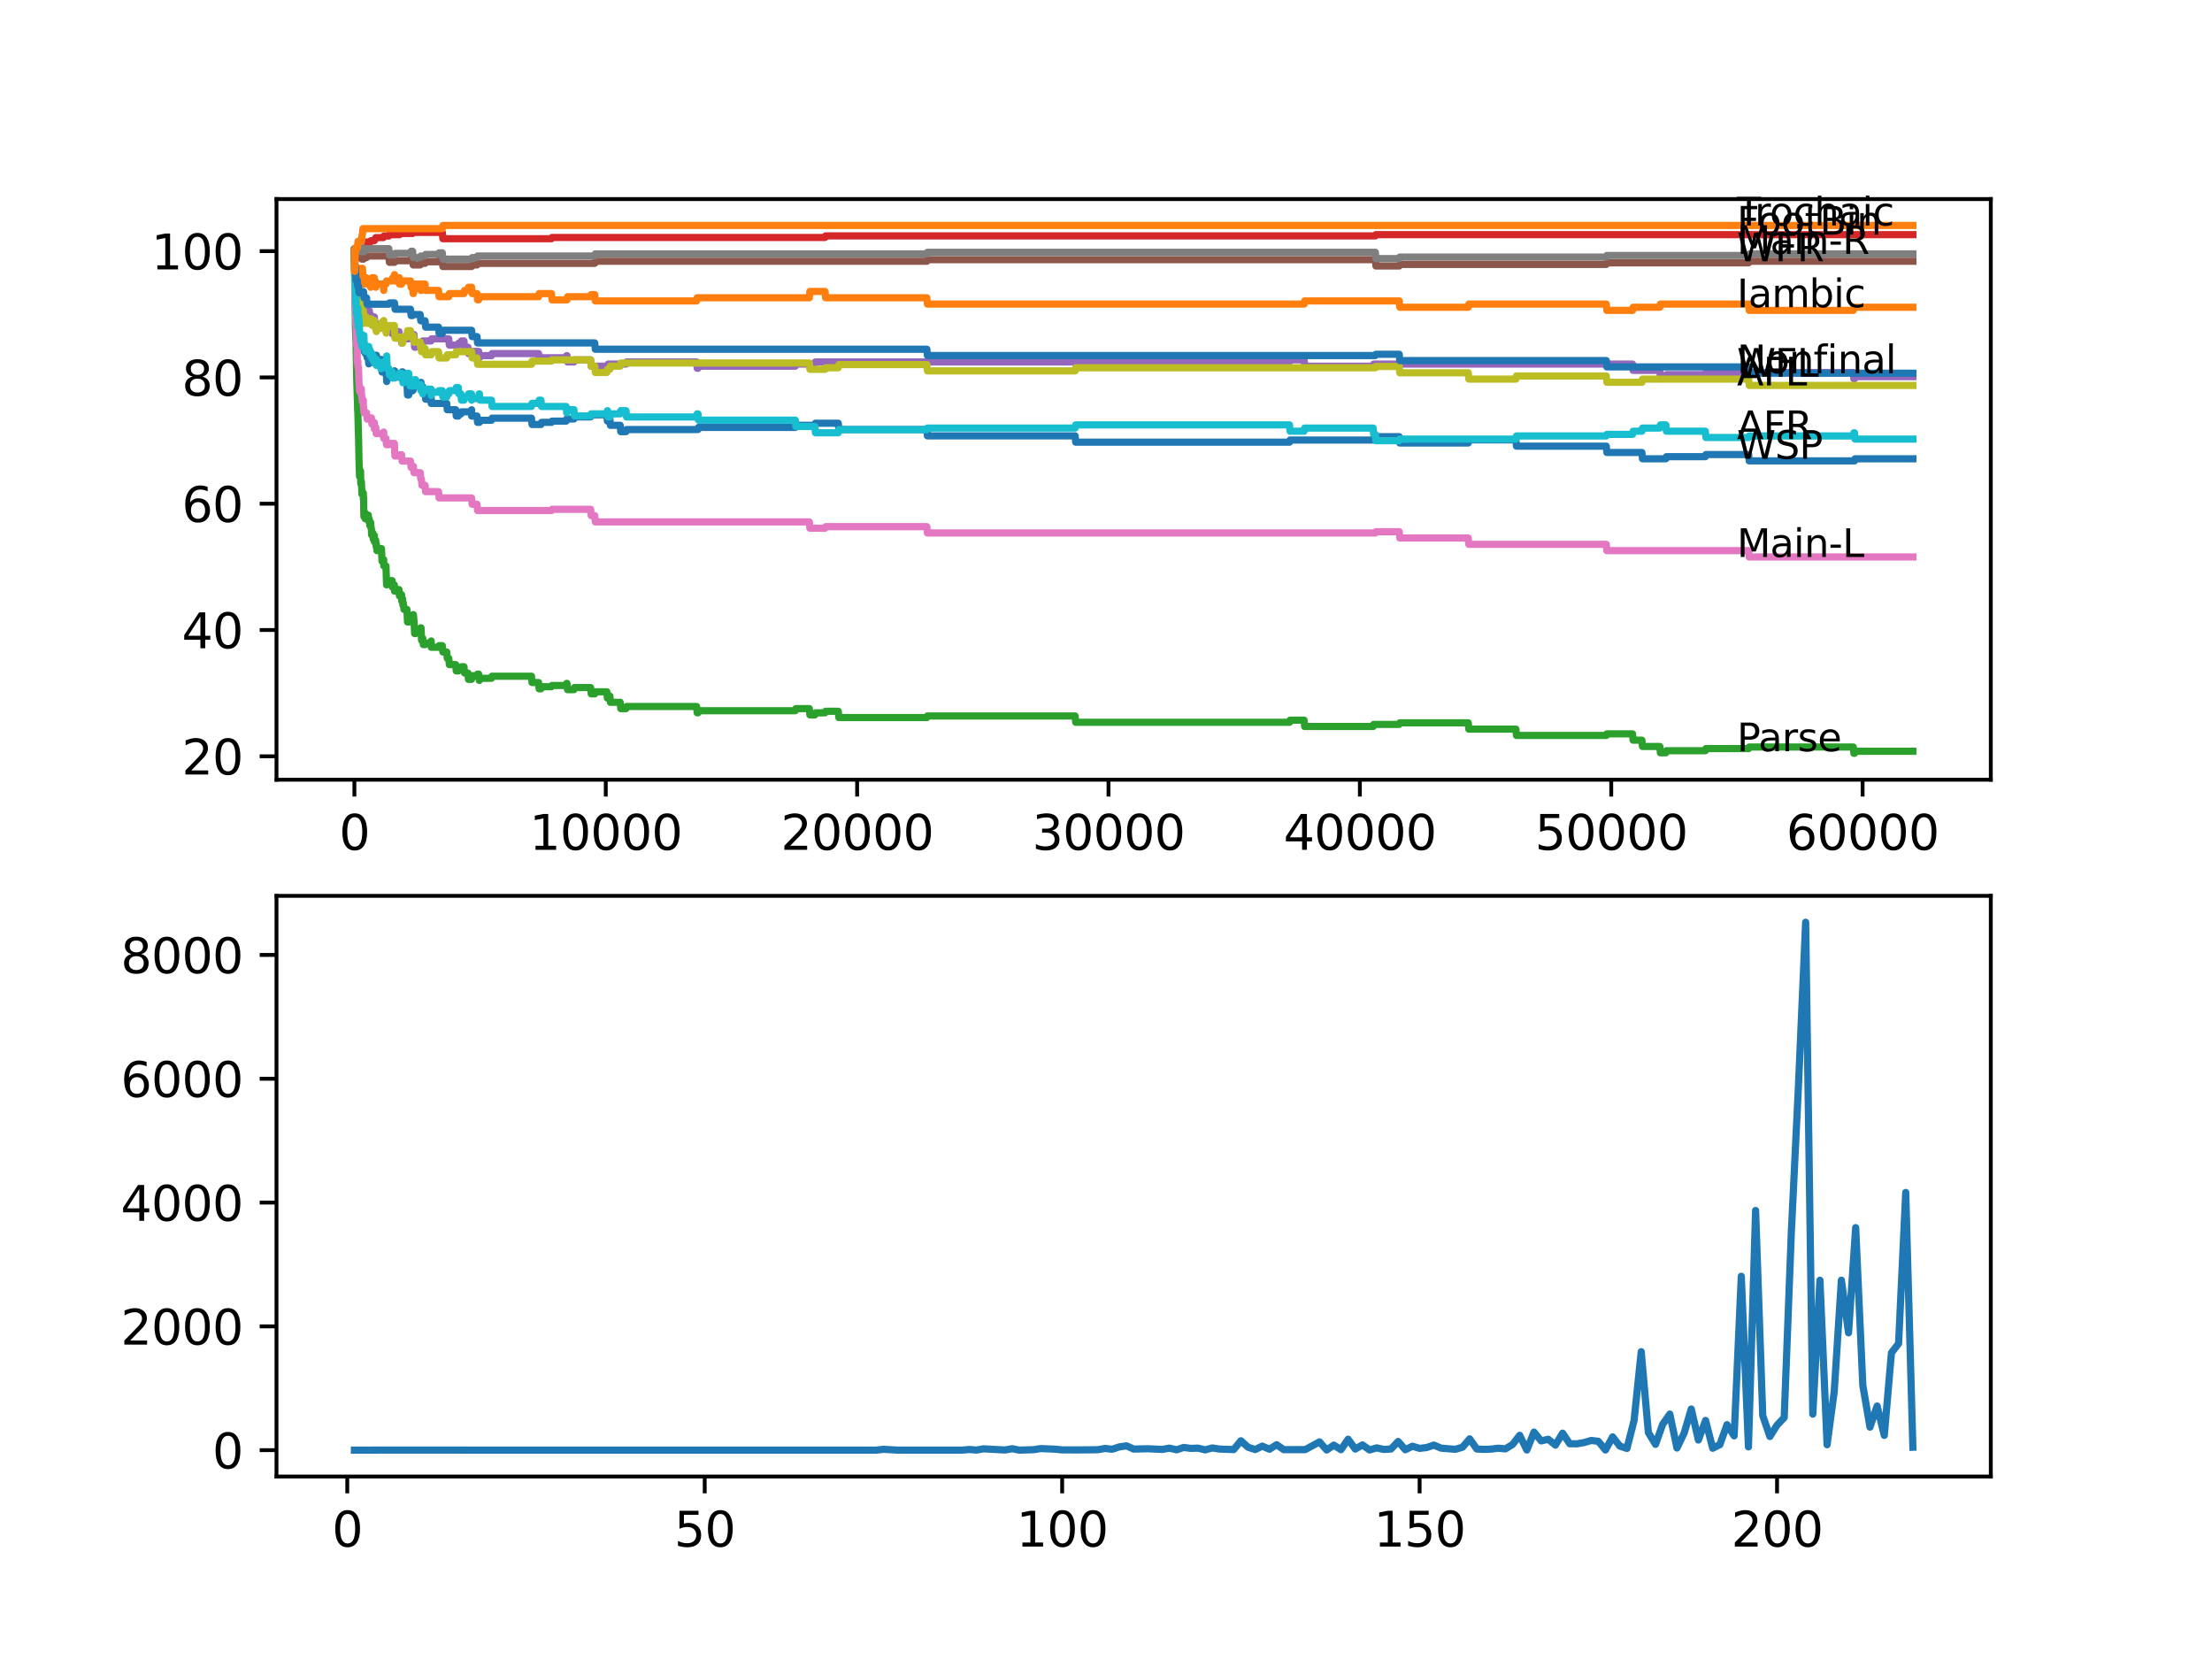 <?xml version="1.0" encoding="utf-8" standalone="no"?>
<!DOCTYPE svg PUBLIC "-//W3C//DTD SVG 1.1//EN"
  "http://www.w3.org/Graphics/SVG/1.1/DTD/svg11.dtd">
<svg xmlns:xlink="http://www.w3.org/1999/xlink" width="460.8pt" height="345.6pt" viewBox="0 0 460.8 345.6" xmlns="http://www.w3.org/2000/svg" version="1.1">
 <defs>
  <style type="text/css">*{stroke-linejoin: round; stroke-linecap: butt}</style>
 </defs>
 <g id="figure_1">
  <g id="patch_1">
   <path d="M 0 345.6 
L 460.8 345.6 
L 460.8 0 
L 0 0 
z
" style="fill: #ffffff"/>
  </g>
  <g id="axes_1">
   <g id="patch_2">
    <path d="M 57.6 162.432 
L 414.72 162.432 
L 414.72 41.472 
L 57.6 41.472 
z
" style="fill: #ffffff"/>
   </g>
   <g id="matplotlib.axis_1">
    <g id="xtick_1">
     <g id="line2d_1">
      <defs>
       <path id="m4638545954" d="M 0 0 
L 0 3.5 
" style="stroke: #000000; stroke-width: 0.8"/>
      </defs>
      <g>
       <use xlink:href="#m4638545954" x="73.827" y="162.432" style="stroke: #000000; stroke-width: 0.8"/>
      </g>
     </g>
     <g id="text_1">
      <!-- 0 -->
      <g transform="translate(70.646 177.03)scale(0.1 -0.1)">
       <defs>
        <path id="DejaVuSans-30" d="M 2034 4250 
Q 1547 4250 1301 3770 
Q 1056 3291 1056 2328 
Q 1056 1369 1301 889 
Q 1547 409 2034 409 
Q 2525 409 2770 889 
Q 3016 1369 3016 2328 
Q 3016 3291 2770 3770 
Q 2525 4250 2034 4250 
z
M 2034 4750 
Q 2819 4750 3233 4129 
Q 3647 3509 3647 2328 
Q 3647 1150 3233 529 
Q 2819 -91 2034 -91 
Q 1250 -91 836 529 
Q 422 1150 422 2328 
Q 422 3509 836 4129 
Q 1250 4750 2034 4750 
z
" transform="scale(0.016)"/>
       </defs>
       <use xlink:href="#DejaVuSans-30"/>
      </g>
     </g>
    </g>
    <g id="xtick_2">
     <g id="line2d_2">
      <g>
       <use xlink:href="#m4638545954" x="126.192" y="162.432" style="stroke: #000000; stroke-width: 0.8"/>
      </g>
     </g>
     <g id="text_2">
      <!-- 10000 -->
      <g transform="translate(110.286 177.03)scale(0.1 -0.1)">
       <defs>
        <path id="DejaVuSans-31" d="M 794 531 
L 1825 531 
L 1825 4091 
L 703 3866 
L 703 4441 
L 1819 4666 
L 2450 4666 
L 2450 531 
L 3481 531 
L 3481 0 
L 794 0 
L 794 531 
z
" transform="scale(0.016)"/>
       </defs>
       <use xlink:href="#DejaVuSans-31"/>
       <use xlink:href="#DejaVuSans-30" x="63.623"/>
       <use xlink:href="#DejaVuSans-30" x="127.246"/>
       <use xlink:href="#DejaVuSans-30" x="190.869"/>
       <use xlink:href="#DejaVuSans-30" x="254.492"/>
      </g>
     </g>
    </g>
    <g id="xtick_3">
     <g id="line2d_3">
      <g>
       <use xlink:href="#m4638545954" x="178.556" y="162.432" style="stroke: #000000; stroke-width: 0.8"/>
      </g>
     </g>
     <g id="text_3">
      <!-- 20000 -->
      <g transform="translate(162.65 177.03)scale(0.1 -0.1)">
       <defs>
        <path id="DejaVuSans-32" d="M 1228 531 
L 3431 531 
L 3431 0 
L 469 0 
L 469 531 
Q 828 903 1448 1529 
Q 2069 2156 2228 2338 
Q 2531 2678 2651 2914 
Q 2772 3150 2772 3378 
Q 2772 3750 2511 3984 
Q 2250 4219 1831 4219 
Q 1534 4219 1204 4116 
Q 875 4013 500 3803 
L 500 4441 
Q 881 4594 1212 4672 
Q 1544 4750 1819 4750 
Q 2544 4750 2975 4387 
Q 3406 4025 3406 3419 
Q 3406 3131 3298 2873 
Q 3191 2616 2906 2266 
Q 2828 2175 2409 1742 
Q 1991 1309 1228 531 
z
" transform="scale(0.016)"/>
       </defs>
       <use xlink:href="#DejaVuSans-32"/>
       <use xlink:href="#DejaVuSans-30" x="63.623"/>
       <use xlink:href="#DejaVuSans-30" x="127.246"/>
       <use xlink:href="#DejaVuSans-30" x="190.869"/>
       <use xlink:href="#DejaVuSans-30" x="254.492"/>
      </g>
     </g>
    </g>
    <g id="xtick_4">
     <g id="line2d_4">
      <g>
       <use xlink:href="#m4638545954" x="230.921" y="162.432" style="stroke: #000000; stroke-width: 0.8"/>
      </g>
     </g>
     <g id="text_4">
      <!-- 30000 -->
      <g transform="translate(215.015 177.03)scale(0.1 -0.1)">
       <defs>
        <path id="DejaVuSans-33" d="M 2597 2516 
Q 3050 2419 3304 2112 
Q 3559 1806 3559 1356 
Q 3559 666 3084 287 
Q 2609 -91 1734 -91 
Q 1441 -91 1130 -33 
Q 819 25 488 141 
L 488 750 
Q 750 597 1062 519 
Q 1375 441 1716 441 
Q 2309 441 2620 675 
Q 2931 909 2931 1356 
Q 2931 1769 2642 2001 
Q 2353 2234 1838 2234 
L 1294 2234 
L 1294 2753 
L 1863 2753 
Q 2328 2753 2575 2939 
Q 2822 3125 2822 3475 
Q 2822 3834 2567 4026 
Q 2313 4219 1838 4219 
Q 1578 4219 1281 4162 
Q 984 4106 628 3988 
L 628 4550 
Q 988 4650 1302 4700 
Q 1616 4750 1894 4750 
Q 2613 4750 3031 4423 
Q 3450 4097 3450 3541 
Q 3450 3153 3228 2886 
Q 3006 2619 2597 2516 
z
" transform="scale(0.016)"/>
       </defs>
       <use xlink:href="#DejaVuSans-33"/>
       <use xlink:href="#DejaVuSans-30" x="63.623"/>
       <use xlink:href="#DejaVuSans-30" x="127.246"/>
       <use xlink:href="#DejaVuSans-30" x="190.869"/>
       <use xlink:href="#DejaVuSans-30" x="254.492"/>
      </g>
     </g>
    </g>
    <g id="xtick_5">
     <g id="line2d_5">
      <g>
       <use xlink:href="#m4638545954" x="283.285" y="162.432" style="stroke: #000000; stroke-width: 0.8"/>
      </g>
     </g>
     <g id="text_5">
      <!-- 40000 -->
      <g transform="translate(267.379 177.03)scale(0.1 -0.1)">
       <defs>
        <path id="DejaVuSans-34" d="M 2419 4116 
L 825 1625 
L 2419 1625 
L 2419 4116 
z
M 2253 4666 
L 3047 4666 
L 3047 1625 
L 3713 1625 
L 3713 1100 
L 3047 1100 
L 3047 0 
L 2419 0 
L 2419 1100 
L 313 1100 
L 313 1709 
L 2253 4666 
z
" transform="scale(0.016)"/>
       </defs>
       <use xlink:href="#DejaVuSans-34"/>
       <use xlink:href="#DejaVuSans-30" x="63.623"/>
       <use xlink:href="#DejaVuSans-30" x="127.246"/>
       <use xlink:href="#DejaVuSans-30" x="190.869"/>
       <use xlink:href="#DejaVuSans-30" x="254.492"/>
      </g>
     </g>
    </g>
    <g id="xtick_6">
     <g id="line2d_6">
      <g>
       <use xlink:href="#m4638545954" x="335.65" y="162.432" style="stroke: #000000; stroke-width: 0.8"/>
      </g>
     </g>
     <g id="text_6">
      <!-- 50000 -->
      <g transform="translate(319.744 177.03)scale(0.1 -0.1)">
       <defs>
        <path id="DejaVuSans-35" d="M 691 4666 
L 3169 4666 
L 3169 4134 
L 1269 4134 
L 1269 2991 
Q 1406 3038 1543 3061 
Q 1681 3084 1819 3084 
Q 2600 3084 3056 2656 
Q 3513 2228 3513 1497 
Q 3513 744 3044 326 
Q 2575 -91 1722 -91 
Q 1428 -91 1123 -41 
Q 819 9 494 109 
L 494 744 
Q 775 591 1075 516 
Q 1375 441 1709 441 
Q 2250 441 2565 725 
Q 2881 1009 2881 1497 
Q 2881 1984 2565 2268 
Q 2250 2553 1709 2553 
Q 1456 2553 1204 2497 
Q 953 2441 691 2322 
L 691 4666 
z
" transform="scale(0.016)"/>
       </defs>
       <use xlink:href="#DejaVuSans-35"/>
       <use xlink:href="#DejaVuSans-30" x="63.623"/>
       <use xlink:href="#DejaVuSans-30" x="127.246"/>
       <use xlink:href="#DejaVuSans-30" x="190.869"/>
       <use xlink:href="#DejaVuSans-30" x="254.492"/>
      </g>
     </g>
    </g>
    <g id="xtick_7">
     <g id="line2d_7">
      <g>
       <use xlink:href="#m4638545954" x="388.014" y="162.432" style="stroke: #000000; stroke-width: 0.8"/>
      </g>
     </g>
     <g id="text_7">
      <!-- 60000 -->
      <g transform="translate(372.108 177.03)scale(0.1 -0.1)">
       <defs>
        <path id="DejaVuSans-36" d="M 2113 2584 
Q 1688 2584 1439 2293 
Q 1191 2003 1191 1497 
Q 1191 994 1439 701 
Q 1688 409 2113 409 
Q 2538 409 2786 701 
Q 3034 994 3034 1497 
Q 3034 2003 2786 2293 
Q 2538 2584 2113 2584 
z
M 3366 4563 
L 3366 3988 
Q 3128 4100 2886 4159 
Q 2644 4219 2406 4219 
Q 1781 4219 1451 3797 
Q 1122 3375 1075 2522 
Q 1259 2794 1537 2939 
Q 1816 3084 2150 3084 
Q 2853 3084 3261 2657 
Q 3669 2231 3669 1497 
Q 3669 778 3244 343 
Q 2819 -91 2113 -91 
Q 1303 -91 875 529 
Q 447 1150 447 2328 
Q 447 3434 972 4092 
Q 1497 4750 2381 4750 
Q 2619 4750 2861 4703 
Q 3103 4656 3366 4563 
z
" transform="scale(0.016)"/>
       </defs>
       <use xlink:href="#DejaVuSans-36"/>
       <use xlink:href="#DejaVuSans-30" x="63.623"/>
       <use xlink:href="#DejaVuSans-30" x="127.246"/>
       <use xlink:href="#DejaVuSans-30" x="190.869"/>
       <use xlink:href="#DejaVuSans-30" x="254.492"/>
      </g>
     </g>
    </g>
   </g>
   <g id="matplotlib.axis_2">
    <g id="ytick_1">
     <g id="line2d_8">
      <defs>
       <path id="md7f3d03868" d="M 0 0 
L -3.5 0 
" style="stroke: #000000; stroke-width: 0.8"/>
      </defs>
      <g>
       <use xlink:href="#md7f3d03868" x="57.6" y="157.548" style="stroke: #000000; stroke-width: 0.8"/>
      </g>
     </g>
     <g id="text_8">
      <!-- 20 -->
      <g transform="translate(37.875 161.347)scale(0.1 -0.1)">
       <use xlink:href="#DejaVuSans-32"/>
       <use xlink:href="#DejaVuSans-30" x="63.623"/>
      </g>
     </g>
    </g>
    <g id="ytick_2">
     <g id="line2d_9">
      <g>
       <use xlink:href="#md7f3d03868" x="57.6" y="131.241" style="stroke: #000000; stroke-width: 0.8"/>
      </g>
     </g>
     <g id="text_9">
      <!-- 40 -->
      <g transform="translate(37.875 135.04)scale(0.1 -0.1)">
       <use xlink:href="#DejaVuSans-34"/>
       <use xlink:href="#DejaVuSans-30" x="63.623"/>
      </g>
     </g>
    </g>
    <g id="ytick_3">
     <g id="line2d_10">
      <g>
       <use xlink:href="#md7f3d03868" x="57.6" y="104.933" style="stroke: #000000; stroke-width: 0.8"/>
      </g>
     </g>
     <g id="text_10">
      <!-- 60 -->
      <g transform="translate(37.875 108.733)scale(0.1 -0.1)">
       <use xlink:href="#DejaVuSans-36"/>
       <use xlink:href="#DejaVuSans-30" x="63.623"/>
      </g>
     </g>
    </g>
    <g id="ytick_4">
     <g id="line2d_11">
      <g>
       <use xlink:href="#md7f3d03868" x="57.6" y="78.626" style="stroke: #000000; stroke-width: 0.8"/>
      </g>
     </g>
     <g id="text_11">
      <!-- 80 -->
      <g transform="translate(37.875 82.426)scale(0.1 -0.1)">
       <defs>
        <path id="DejaVuSans-38" d="M 2034 2216 
Q 1584 2216 1326 1975 
Q 1069 1734 1069 1313 
Q 1069 891 1326 650 
Q 1584 409 2034 409 
Q 2484 409 2743 651 
Q 3003 894 3003 1313 
Q 3003 1734 2745 1975 
Q 2488 2216 2034 2216 
z
M 1403 2484 
Q 997 2584 770 2862 
Q 544 3141 544 3541 
Q 544 4100 942 4425 
Q 1341 4750 2034 4750 
Q 2731 4750 3128 4425 
Q 3525 4100 3525 3541 
Q 3525 3141 3298 2862 
Q 3072 2584 2669 2484 
Q 3125 2378 3379 2068 
Q 3634 1759 3634 1313 
Q 3634 634 3220 271 
Q 2806 -91 2034 -91 
Q 1263 -91 848 271 
Q 434 634 434 1313 
Q 434 1759 690 2068 
Q 947 2378 1403 2484 
z
M 1172 3481 
Q 1172 3119 1398 2916 
Q 1625 2713 2034 2713 
Q 2441 2713 2670 2916 
Q 2900 3119 2900 3481 
Q 2900 3844 2670 4047 
Q 2441 4250 2034 4250 
Q 1625 4250 1398 4047 
Q 1172 3844 1172 3481 
z
" transform="scale(0.016)"/>
       </defs>
       <use xlink:href="#DejaVuSans-38"/>
       <use xlink:href="#DejaVuSans-30" x="63.623"/>
      </g>
     </g>
    </g>
    <g id="ytick_5">
     <g id="line2d_12">
      <g>
       <use xlink:href="#md7f3d03868" x="57.6" y="52.319" style="stroke: #000000; stroke-width: 0.8"/>
      </g>
     </g>
     <g id="text_12">
      <!-- 100 -->
      <g transform="translate(31.512 56.119)scale(0.1 -0.1)">
       <use xlink:href="#DejaVuSans-31"/>
       <use xlink:href="#DejaVuSans-30" x="63.623"/>
       <use xlink:href="#DejaVuSans-30" x="127.246"/>
      </g>
     </g>
    </g>
   </g>
   <g id="line2d_13">
    <path d="M 73.833 52.319 
L 73.974 60.189 
L 74.011 57.778 
L 74.068 61.505 
L 74.074 61.066 
L 74.095 61.066 
L 74.11 60.628 
L 74.152 62.82 
L 74.184 62.82 
L 74.189 62.82 
L 74.267 61.351 
L 74.199 63.807 
L 74.294 62.667 
L 74.403 67.051 
L 74.414 65.736 
L 74.419 65.736 
L 74.461 64.969 
L 74.466 66.284 
L 74.498 66.284 
L 74.561 69.792 
L 74.613 68.038 
L 74.676 68.038 
L 74.707 67.38 
L 74.718 70.011 
L 74.77 69.572 
L 74.775 69.572 
L 74.807 68.476 
L 74.833 71.107 
L 74.875 70.668 
L 74.901 70.668 
L 75.016 69.967 
L 75.027 69.967 
L 75.116 69.529 
L 75.121 70.844 
L 75.126 70.844 
L 75.137 70.844 
L 75.152 72.159 
L 75.247 71.721 
L 75.278 71.721 
L 75.393 71.458 
L 75.608 71.458 
L 75.718 70.537 
L 75.812 73.168 
L 75.833 72.729 
L 75.854 72.729 
L 75.969 72.291 
L 76.001 72.291 
L 76.079 73.606 
L 76.111 73.168 
L 76.357 73.168 
L 76.472 74.483 
L 76.723 74.483 
L 76.818 75.798 
L 76.833 75.36 
L 77.048 75.36 
L 77.163 74.658 
L 77.404 74.658 
L 77.519 74.22 
L 77.634 74.22 
L 77.75 75.535 
L 77.786 75.535 
L 77.901 75.097 
L 78.268 75.097 
L 78.383 74.001 
L 78.415 74.001 
L 78.53 75.316 
L 79.211 75.316 
L 79.326 74.878 
L 79.462 74.878 
L 79.582 77.508 
L 80.404 77.508 
L 80.446 76.851 
L 80.452 78.166 
L 80.509 78.166 
L 80.556 79.481 
L 80.619 78.604 
L 81.001 78.604 
L 81.117 78.341 
L 81.719 78.341 
L 81.834 77.903 
L 82.148 77.903 
L 82.19 77.245 
L 82.195 78.561 
L 82.253 78.561 
L 83.656 78.561 
L 83.772 77.464 
L 83.871 77.464 
L 83.934 78.78 
L 83.981 78.341 
L 84.033 78.341 
L 84.149 79.657 
L 84.772 79.657 
L 84.892 82.287 
L 85.143 82.287 
L 85.259 81.849 
L 85.295 81.849 
L 85.411 81.411 
L 85.95 81.411 
L 86.065 81.191 
L 86.123 81.191 
L 86.238 80.534 
L 86.578 80.534 
L 86.693 80.095 
L 87.636 80.095 
L 87.704 79.657 
L 87.709 80.972 
L 87.735 80.972 
L 87.961 80.972 
L 88.071 80.534 
L 88.186 81.849 
L 88.552 81.849 
L 88.668 83.164 
L 89.809 83.164 
L 89.825 82.726 
L 89.83 84.041 
L 89.909 84.041 
L 93.061 84.041 
L 93.176 85.357 
L 94.93 85.357 
L 95.046 86.672 
L 95.475 86.672 
L 95.59 86.234 
L 96.014 86.234 
L 96.13 85.795 
L 98.229 85.795 
L 98.245 85.357 
L 98.25 86.672 
L 98.329 86.672 
L 99.371 86.672 
L 99.486 87.987 
L 99.868 87.987 
L 99.984 87.549 
L 102.382 87.549 
L 102.497 87.11 
L 110.713 87.11 
L 110.828 88.426 
L 112.692 88.426 
L 112.808 87.987 
L 114.881 87.987 
L 114.996 87.724 
L 117.934 87.724 
L 118.049 87.286 
L 119.557 87.286 
L 119.673 86.847 
L 123.04 86.847 
L 123.155 86.409 
L 126.412 86.409 
L 126.527 87.724 
L 126.574 87.724 
L 126.689 87.286 
L 127.046 87.286 
L 127.161 88.601 
L 129.203 88.601 
L 129.318 89.917 
L 130.413 89.917 
L 130.528 89.478 
L 145.399 89.478 
L 145.514 89.04 
L 165.675 89.04 
L 165.79 88.601 
L 169.754 88.601 
L 169.869 88.163 
L 174.629 88.163 
L 174.744 89.478 
L 193.082 89.478 
L 193.198 90.793 
L 223.972 90.793 
L 224.087 92.109 
L 268.629 92.109 
L 268.744 91.67 
L 286.05 91.67 
L 286.165 91.232 
L 286.511 91.232 
L 286.626 90.969 
L 291.486 90.969 
L 291.601 92.284 
L 305.865 92.284 
L 305.98 91.626 
L 315.793 91.626 
L 315.908 92.942 
L 334.618 92.942 
L 334.734 94.257 
L 342.038 94.257 
L 342.154 95.573 
L 347.023 95.573 
L 347.139 95.134 
L 355.255 95.134 
L 355.37 94.696 
L 364.278 94.696 
L 364.393 96.011 
L 386.328 96.011 
L 386.443 95.573 
L 398.487 95.573 
L 398.487 95.573 
" clip-path="url(#p7ca9fe9f77)" style="fill: none; stroke: #1f77b4; stroke-width: 1.5; stroke-linecap: square"/>
   </g>
   <g id="line2d_14">
    <path d="M 73.833 52.319 
L 73.838 52.319 
L 73.964 56.879 
L 73.969 56.879 
L 73.979 56.222 
L 74.037 58.195 
L 74.068 57.866 
L 74.173 57.866 
L 74.21 56.222 
L 74.22 58.852 
L 74.283 57.318 
L 74.388 57.318 
L 74.403 58.633 
L 74.419 56.66 
L 74.498 57.975 
L 74.524 57.975 
L 74.545 59.291 
L 74.608 57.537 
L 74.629 57.537 
L 74.676 57.537 
L 74.765 56.55 
L 74.77 57.866 
L 74.786 57.208 
L 74.843 57.208 
L 74.911 55.893 
L 74.953 57.208 
L 75.283 57.208 
L 75.398 55.893 
L 75.487 55.893 
L 75.603 57.208 
L 75.608 57.208 
L 75.723 59.181 
L 75.755 59.181 
L 75.875 57.866 
L 76.357 57.866 
L 76.472 59.181 
L 76.927 59.181 
L 77.043 58.523 
L 77.137 58.523 
L 77.2 59.839 
L 77.247 59.181 
L 77.373 59.181 
L 77.488 57.866 
L 77.959 57.866 
L 77.985 59.181 
L 78.069 58.523 
L 78.174 58.523 
L 78.268 59.839 
L 78.284 59.181 
L 79.86 59.181 
L 79.938 60.496 
L 79.97 59.181 
L 80.404 59.181 
L 80.52 58.523 
L 81.703 58.523 
L 81.818 57.866 
L 82.148 57.866 
L 82.19 57.208 
L 82.195 58.523 
L 82.253 58.523 
L 83.117 58.523 
L 83.211 57.866 
L 83.216 59.181 
L 83.222 59.181 
L 83.656 59.181 
L 83.772 58.523 
L 85.52 58.523 
L 85.636 59.839 
L 85.95 59.839 
L 86.065 61.154 
L 86.123 61.154 
L 86.238 60.496 
L 86.254 60.496 
L 86.374 59.181 
L 87.537 59.181 
L 87.652 60.496 
L 87.793 60.496 
L 87.908 59.181 
L 88.552 59.181 
L 88.668 60.496 
L 91.354 60.496 
L 91.469 61.812 
L 93.49 61.812 
L 93.606 61.154 
L 96.658 61.154 
L 96.774 60.496 
L 97.481 60.496 
L 97.596 59.839 
L 98.245 59.839 
L 98.36 61.154 
L 99.371 61.154 
L 99.486 62.469 
L 99.722 62.469 
L 99.837 61.812 
L 112.2 61.812 
L 112.315 61.154 
L 114.881 61.154 
L 114.996 62.469 
L 118.117 62.469 
L 118.233 61.812 
L 123.04 61.812 
L 123.155 61.373 
L 123.898 61.373 
L 124.014 62.689 
L 145.122 62.689 
L 145.237 62.031 
L 168.597 62.031 
L 168.712 60.716 
L 171.875 60.716 
L 171.99 62.031 
L 193.082 62.031 
L 193.198 63.346 
L 271.676 63.346 
L 271.791 62.689 
L 291.486 62.689 
L 291.601 64.004 
L 305.865 64.004 
L 305.98 63.346 
L 334.618 63.346 
L 334.734 64.662 
L 340.09 64.662 
L 340.206 64.004 
L 345.772 64.004 
L 345.887 63.346 
L 364.278 63.346 
L 364.393 64.662 
L 386.077 64.662 
L 386.192 64.004 
L 398.487 64.004 
L 398.487 64.004 
" clip-path="url(#p7ca9fe9f77)" style="fill: none; stroke: #ff7f0e; stroke-width: 1.5; stroke-linecap: square"/>
   </g>
   <g id="line2d_15">
    <path d="M 73.833 52.319 
L 73.985 64.399 
L 73.99 63.96 
L 74 63.083 
L 74.042 68.345 
L 74.047 68.345 
L 74.168 71.414 
L 74.173 71.414 
L 74.314 79.262 
L 74.32 79.262 
L 74.445 83.318 
L 74.461 82.879 
L 74.503 85.51 
L 74.529 85.072 
L 74.66 90.333 
L 74.676 90.333 
L 74.812 97.085 
L 74.828 97.085 
L 74.901 99.277 
L 74.943 98.576 
L 75.027 98.576 
L 75.116 98.137 
L 75.121 99.453 
L 75.126 99.453 
L 75.137 99.453 
L 75.152 100.768 
L 75.247 100.33 
L 75.283 100.33 
L 75.404 102.96 
L 75.608 102.96 
L 75.692 102.697 
L 75.697 104.013 
L 75.718 104.013 
L 75.755 103.684 
L 75.781 106.315 
L 75.812 107.63 
L 75.891 106.753 
L 76.001 106.753 
L 76.079 108.068 
L 76.111 107.63 
L 76.357 107.63 
L 76.472 107.301 
L 76.723 107.301 
L 76.818 108.616 
L 76.833 108.178 
L 76.927 108.178 
L 77.043 109.493 
L 77.048 109.493 
L 77.163 108.792 
L 77.2 108.792 
L 77.315 110.107 
L 77.373 110.107 
L 77.404 111.423 
L 77.483 110.984 
L 77.634 110.984 
L 77.75 112.299 
L 77.786 112.299 
L 77.901 111.861 
L 77.959 111.861 
L 77.985 111.532 
L 77.99 112.848 
L 78.053 112.848 
L 78.174 112.848 
L 78.268 112.519 
L 78.362 113.834 
L 78.378 113.396 
L 78.415 113.396 
L 78.53 114.711 
L 79.211 114.711 
L 79.326 114.272 
L 79.462 114.272 
L 79.582 116.903 
L 79.86 116.903 
L 79.938 116.574 
L 79.944 117.89 
L 79.954 117.89 
L 80.404 117.89 
L 80.53 121.836 
L 80.556 121.836 
L 80.677 120.959 
L 81.703 120.959 
L 81.719 122.274 
L 81.813 121.836 
L 82.148 121.836 
L 82.19 123.151 
L 82.258 122.822 
L 83.117 122.822 
L 83.211 124.138 
L 83.232 123.875 
L 83.656 123.875 
L 83.677 125.19 
L 83.766 124.751 
L 83.871 124.751 
L 83.934 126.067 
L 83.981 125.628 
L 84.033 125.628 
L 84.149 126.944 
L 84.772 126.944 
L 84.892 129.574 
L 85.143 129.574 
L 85.259 129.136 
L 85.295 129.136 
L 85.411 128.698 
L 85.52 128.698 
L 85.636 128.259 
L 85.95 128.259 
L 86.065 128.04 
L 86.123 128.04 
L 86.238 129.355 
L 86.254 129.355 
L 86.374 131.986 
L 86.578 131.986 
L 86.693 131.547 
L 87.537 131.547 
L 87.657 130.78 
L 87.704 130.78 
L 87.825 133.411 
L 87.961 133.411 
L 88.071 132.972 
L 88.186 134.288 
L 88.552 134.288 
L 88.668 133.959 
L 89.809 133.959 
L 89.825 133.521 
L 89.83 134.836 
L 89.909 134.836 
L 91.354 134.836 
L 91.469 134.507 
L 92.139 134.507 
L 92.255 135.822 
L 93.061 135.822 
L 93.176 137.138 
L 93.49 137.138 
L 93.606 138.453 
L 94.93 138.453 
L 95.046 139.768 
L 95.475 139.768 
L 95.59 139.33 
L 96.014 139.33 
L 96.13 138.892 
L 96.658 138.892 
L 96.774 140.207 
L 97.481 140.207 
L 97.596 141.522 
L 98.229 141.522 
L 98.345 140.755 
L 99.371 140.755 
L 99.486 140.426 
L 99.722 140.426 
L 99.837 141.741 
L 99.868 141.741 
L 99.984 141.303 
L 102.382 141.303 
L 102.497 140.865 
L 110.713 140.865 
L 110.828 142.18 
L 112.2 142.18 
L 112.315 143.495 
L 112.692 143.495 
L 112.808 143.057 
L 114.881 143.057 
L 114.996 142.794 
L 117.934 142.794 
L 118.049 142.355 
L 118.117 142.355 
L 118.233 143.671 
L 119.557 143.671 
L 119.673 143.232 
L 123.04 143.232 
L 123.155 144.548 
L 123.898 144.548 
L 124.014 144.109 
L 126.412 144.109 
L 126.527 145.424 
L 126.574 145.424 
L 126.689 144.986 
L 127.046 144.986 
L 127.161 146.301 
L 129.203 146.301 
L 129.318 147.617 
L 130.413 147.617 
L 130.528 147.178 
L 145.122 147.178 
L 145.237 148.494 
L 145.399 148.494 
L 145.514 148.055 
L 165.675 148.055 
L 165.79 147.617 
L 168.597 147.617 
L 168.712 148.932 
L 169.754 148.932 
L 169.869 148.494 
L 171.875 148.494 
L 171.99 148.165 
L 174.629 148.165 
L 174.744 149.48 
L 193.082 149.48 
L 193.198 149.151 
L 223.972 149.151 
L 224.087 150.467 
L 268.629 150.467 
L 268.744 150.028 
L 271.676 150.028 
L 271.791 151.344 
L 286.05 151.344 
L 286.165 150.905 
L 291.486 150.905 
L 291.601 150.576 
L 305.865 150.576 
L 305.98 151.892 
L 315.793 151.892 
L 315.908 153.207 
L 334.618 153.207 
L 334.734 152.878 
L 340.09 152.878 
L 340.206 154.193 
L 342.038 154.193 
L 342.154 155.509 
L 345.772 155.509 
L 345.887 156.824 
L 347.023 156.824 
L 347.139 156.386 
L 355.255 156.386 
L 355.37 155.947 
L 364.278 155.947 
L 364.393 155.618 
L 386.077 155.618 
L 386.192 156.934 
L 386.328 156.934 
L 386.443 156.495 
L 398.487 156.495 
L 398.487 156.495 
" clip-path="url(#p7ca9fe9f77)" style="fill: none; stroke: #2ca02c; stroke-width: 1.5; stroke-linecap: square"/>
   </g>
   <g id="line2d_16">
    <path d="M 73.833 52.319 
L 73.848 52.056 
L 73.854 53.372 
L 73.922 53.372 
L 74.189 53.372 
L 74.32 52.122 
L 74.388 52.122 
L 74.503 51.793 
L 74.524 51.793 
L 74.639 51.464 
L 74.765 51.464 
L 74.88 51.201 
L 74.911 51.201 
L 75.027 50.938 
L 75.278 50.938 
L 75.393 50.675 
L 75.608 50.675 
L 75.723 50.412 
L 77.137 50.412 
L 77.252 50.149 
L 77.959 50.149 
L 78.074 49.82 
L 78.174 49.82 
L 78.289 49.491 
L 79.86 49.491 
L 79.975 49.162 
L 81.001 49.162 
L 81.117 48.899 
L 83.211 48.899 
L 83.326 48.636 
L 85.95 48.636 
L 86.065 48.417 
L 92.139 48.417 
L 92.255 49.732 
L 114.881 49.732 
L 114.996 49.469 
L 171.875 49.469 
L 171.99 49.141 
L 286.511 49.141 
L 286.626 48.877 
L 398.487 48.877 
L 398.487 48.877 
" clip-path="url(#p7ca9fe9f77)" style="fill: none; stroke: #d62728; stroke-width: 1.5; stroke-linecap: square"/>
   </g>
   <g id="line2d_17">
    <path d="M 73.833 52.319 
L 73.974 60.321 
L 74.037 59.883 
L 74.047 62.513 
L 74.074 61.198 
L 74.095 61.198 
L 74.189 60.321 
L 74.194 61.636 
L 74.205 61.198 
L 74.22 61.198 
L 74.267 60.321 
L 74.309 62.952 
L 74.325 62.952 
L 74.414 62.075 
L 74.419 63.39 
L 74.43 63.39 
L 74.445 63.39 
L 74.545 62.513 
L 74.55 63.829 
L 74.561 63.829 
L 74.681 66.459 
L 74.723 66.459 
L 74.849 65.144 
L 74.901 65.144 
L 75.016 64.706 
L 75.027 64.706 
L 75.142 64.267 
L 75.152 64.267 
L 75.268 63.829 
L 75.755 63.829 
L 75.812 66.459 
L 75.87 65.582 
L 76.079 65.582 
L 76.194 65.144 
L 76.818 65.144 
L 76.927 64.706 
L 77.043 66.021 
L 77.048 66.021 
L 77.163 65.582 
L 77.2 65.582 
L 77.315 66.898 
L 77.404 66.898 
L 77.519 66.459 
L 77.786 66.459 
L 77.901 66.021 
L 77.985 66.021 
L 78.1 67.336 
L 78.268 67.336 
L 78.362 68.652 
L 78.378 68.213 
L 79.211 68.213 
L 79.326 67.775 
L 80.404 67.775 
L 80.52 69.09 
L 80.556 69.09 
L 80.677 68.213 
L 81.703 68.213 
L 81.719 69.529 
L 81.813 69.09 
L 83.117 69.09 
L 83.211 70.405 
L 83.232 70.142 
L 83.656 70.142 
L 83.677 71.458 
L 83.766 71.019 
L 83.934 71.019 
L 84.049 70.581 
L 85.143 70.581 
L 85.259 70.142 
L 85.295 70.142 
L 85.411 69.704 
L 86.254 69.704 
L 86.374 72.335 
L 86.578 72.335 
L 86.693 71.896 
L 87.636 71.896 
L 87.751 71.458 
L 87.961 71.458 
L 88.076 71.019 
L 89.809 71.019 
L 89.924 70.581 
L 93.49 70.581 
L 93.606 71.896 
L 95.475 71.896 
L 95.59 71.458 
L 96.014 71.458 
L 96.13 71.019 
L 96.658 71.019 
L 96.774 72.335 
L 97.481 72.335 
L 97.596 73.65 
L 98.229 73.65 
L 98.345 73.212 
L 99.722 73.212 
L 99.837 74.527 
L 99.868 74.527 
L 99.984 74.088 
L 102.382 74.088 
L 102.497 73.65 
L 112.2 73.65 
L 112.315 74.965 
L 112.692 74.965 
L 112.808 74.527 
L 117.934 74.527 
L 118.049 74.088 
L 118.117 74.088 
L 118.233 75.404 
L 119.557 75.404 
L 119.673 74.965 
L 123.04 74.965 
L 123.155 76.281 
L 126.574 76.281 
L 126.689 75.842 
L 130.413 75.842 
L 130.528 75.404 
L 145.122 75.404 
L 145.237 76.719 
L 145.399 76.719 
L 145.514 76.281 
L 165.675 76.281 
L 165.79 75.842 
L 169.754 75.842 
L 169.869 75.404 
L 268.629 75.404 
L 268.744 74.965 
L 271.676 74.965 
L 271.791 76.281 
L 286.05 76.281 
L 286.165 75.842 
L 340.09 75.842 
L 340.206 77.158 
L 345.772 77.158 
L 345.887 78.473 
L 347.023 78.473 
L 347.139 78.034 
L 355.255 78.034 
L 355.37 77.596 
L 386.077 77.596 
L 386.192 78.911 
L 386.328 78.911 
L 386.443 78.473 
L 398.487 78.473 
L 398.487 78.473 
" clip-path="url(#p7ca9fe9f77)" style="fill: none; stroke: #9467bd; stroke-width: 1.5; stroke-linecap: square"/>
   </g>
   <g id="line2d_18">
    <path d="M 73.833 52.319 
L 73.854 54.95 
L 73.948 54.095 
L 74.037 54.095 
L 74.157 53.328 
L 74.419 53.328 
L 74.534 52.999 
L 74.702 52.999 
L 74.817 52.67 
L 75.278 52.67 
L 75.393 53.985 
L 75.718 53.985 
L 75.833 53.657 
L 76.357 53.657 
L 76.472 53.328 
L 81.001 53.328 
L 81.117 54.643 
L 82.19 54.643 
L 82.305 54.314 
L 85.52 54.314 
L 85.636 53.876 
L 85.95 53.876 
L 86.065 55.191 
L 87.537 55.191 
L 87.652 54.862 
L 88.552 54.862 
L 88.668 54.533 
L 91.354 54.533 
L 91.469 54.205 
L 92.139 54.205 
L 92.255 55.52 
L 98.245 55.52 
L 98.36 55.191 
L 99.371 55.191 
L 99.486 54.862 
L 123.898 54.862 
L 124.014 54.424 
L 193.082 54.424 
L 193.198 54.095 
L 286.511 54.095 
L 286.626 55.41 
L 291.486 55.41 
L 291.601 55.082 
L 334.618 55.082 
L 334.734 54.753 
L 364.278 54.753 
L 364.393 54.424 
L 398.487 54.424 
L 398.487 54.424 
" clip-path="url(#p7ca9fe9f77)" style="fill: none; stroke: #8c564b; stroke-width: 1.5; stroke-linecap: square"/>
   </g>
   <g id="line2d_19">
    <path d="M 73.833 52.319 
L 73.848 51.793 
L 73.864 55.739 
L 74.006 64.508 
L 74.037 64.508 
L 74.157 67.139 
L 74.173 67.139 
L 74.299 71.918 
L 74.388 71.918 
L 74.403 71.589 
L 74.424 75.535 
L 74.44 75.535 
L 74.524 75.535 
L 74.561 75.206 
L 74.566 76.522 
L 74.618 76.522 
L 74.676 76.522 
L 74.801 80.205 
L 74.843 80.205 
L 74.911 81.52 
L 74.959 81.257 
L 75.278 81.257 
L 75.283 80.994 
L 75.288 82.309 
L 75.351 82.309 
L 75.466 83.625 
L 75.608 83.625 
L 75.692 83.362 
L 75.697 84.677 
L 75.718 84.677 
L 75.833 85.992 
L 76.357 85.992 
L 76.472 87.308 
L 77.137 87.308 
L 77.252 87.045 
L 77.373 87.045 
L 77.488 88.36 
L 77.959 88.36 
L 77.985 88.031 
L 77.99 89.347 
L 78.053 89.347 
L 78.174 89.347 
L 78.268 89.018 
L 78.383 90.333 
L 79.86 90.333 
L 79.938 90.004 
L 79.944 91.32 
L 79.954 91.32 
L 80.404 91.32 
L 80.52 92.635 
L 81.001 92.635 
L 81.117 92.372 
L 82.148 92.372 
L 82.269 95.003 
L 83.211 95.003 
L 83.326 94.739 
L 83.656 94.739 
L 83.772 96.055 
L 85.52 96.055 
L 85.636 97.37 
L 85.95 97.37 
L 86.065 97.151 
L 86.123 97.151 
L 86.238 98.466 
L 87.537 98.466 
L 87.652 99.782 
L 87.793 99.782 
L 87.908 101.097 
L 88.552 101.097 
L 88.668 102.412 
L 91.354 102.412 
L 91.469 103.728 
L 98.245 103.728 
L 98.36 105.043 
L 99.371 105.043 
L 99.486 106.358 
L 114.881 106.358 
L 114.996 106.095 
L 123.04 106.095 
L 123.155 107.411 
L 123.898 107.411 
L 124.014 108.726 
L 168.597 108.726 
L 168.712 110.041 
L 171.875 110.041 
L 171.99 109.713 
L 193.082 109.713 
L 193.198 111.028 
L 286.511 111.028 
L 286.626 110.765 
L 291.486 110.765 
L 291.601 112.08 
L 305.865 112.08 
L 305.98 113.396 
L 334.618 113.396 
L 334.734 114.711 
L 364.278 114.711 
L 364.393 116.026 
L 398.487 116.026 
L 398.487 116.026 
" clip-path="url(#p7ca9fe9f77)" style="fill: none; stroke: #e377c2; stroke-width: 1.5; stroke-linecap: square"/>
   </g>
   <g id="line2d_20">
    <path d="M 73.833 52.319 
L 73.848 54.95 
L 73.943 52.56 
L 74.037 52.56 
L 74.157 51.793 
L 74.419 51.793 
L 74.534 51.464 
L 74.702 51.464 
L 74.817 51.135 
L 75.278 51.135 
L 75.393 52.451 
L 75.718 52.451 
L 75.833 52.122 
L 76.357 52.122 
L 76.472 51.793 
L 81.001 51.793 
L 81.117 53.109 
L 82.19 53.109 
L 82.305 52.78 
L 85.52 52.78 
L 85.636 52.341 
L 85.95 52.341 
L 86.065 53.657 
L 87.537 53.657 
L 87.652 53.328 
L 88.552 53.328 
L 88.668 52.999 
L 91.354 52.999 
L 91.469 52.67 
L 92.139 52.67 
L 92.255 53.985 
L 98.245 53.985 
L 98.36 53.657 
L 99.371 53.657 
L 99.486 53.328 
L 123.898 53.328 
L 124.014 52.889 
L 193.082 52.889 
L 193.198 52.56 
L 286.511 52.56 
L 286.626 53.876 
L 291.486 53.876 
L 291.601 53.547 
L 334.618 53.547 
L 334.734 53.218 
L 364.278 53.218 
L 364.393 52.889 
L 398.487 52.889 
L 398.487 52.889 
" clip-path="url(#p7ca9fe9f77)" style="fill: none; stroke: #7f7f7f; stroke-width: 1.5; stroke-linecap: square"/>
   </g>
   <g id="line2d_21">
    <path d="M 73.833 52.319 
L 73.848 51.793 
L 73.864 55.739 
L 73.869 55.301 
L 73.964 59.247 
L 73.99 58.589 
L 74 58.589 
L 74.047 61.22 
L 74.11 59.905 
L 74.173 58.589 
L 74.194 61.22 
L 74.215 60.299 
L 74.22 60.08 
L 74.252 62.711 
L 74.278 62.272 
L 74.294 62.272 
L 74.403 59.532 
L 74.409 60.847 
L 74.461 63.478 
L 74.524 62.163 
L 74.561 60.518 
L 74.639 61.834 
L 74.676 61.834 
L 74.707 64.464 
L 74.796 64.201 
L 74.807 64.201 
L 74.843 62.886 
L 74.917 63.938 
L 75.116 63.938 
L 75.236 62.623 
L 75.278 62.623 
L 75.283 62.36 
L 75.288 63.675 
L 75.351 63.675 
L 75.466 64.991 
L 75.608 64.991 
L 75.692 64.727 
L 75.697 66.043 
L 75.718 66.043 
L 75.781 67.358 
L 75.828 66.7 
L 76.001 66.7 
L 76.116 66.043 
L 76.357 66.043 
L 76.472 67.358 
L 76.723 67.358 
L 76.838 66.7 
L 77.137 66.7 
L 77.252 66.437 
L 77.373 66.437 
L 77.488 67.753 
L 77.634 67.753 
L 77.75 67.095 
L 77.959 67.095 
L 77.985 66.766 
L 77.99 68.082 
L 78.053 68.082 
L 78.174 68.082 
L 78.268 67.753 
L 78.383 69.068 
L 78.415 69.068 
L 78.53 68.41 
L 79.462 68.41 
L 79.582 67.095 
L 79.86 67.095 
L 79.938 66.766 
L 79.944 68.082 
L 79.954 68.082 
L 80.404 68.082 
L 80.446 69.397 
L 80.514 68.082 
L 81.001 68.082 
L 81.117 67.819 
L 82.148 67.819 
L 82.269 70.449 
L 83.211 70.449 
L 83.326 70.186 
L 83.656 70.186 
L 83.772 71.502 
L 83.871 71.502 
L 83.986 70.844 
L 84.033 70.844 
L 84.149 70.186 
L 84.772 70.186 
L 84.892 68.871 
L 85.52 68.871 
L 85.636 70.186 
L 85.95 70.186 
L 86.065 69.967 
L 86.123 69.967 
L 86.238 71.282 
L 87.537 71.282 
L 87.652 72.598 
L 87.704 72.598 
L 87.793 71.94 
L 87.798 73.255 
L 87.809 73.255 
L 88.071 73.255 
L 88.186 72.598 
L 88.552 72.598 
L 88.668 73.913 
L 89.825 73.913 
L 89.94 73.255 
L 91.354 73.255 
L 91.469 74.571 
L 93.061 74.571 
L 93.176 73.913 
L 94.93 73.913 
L 95.046 73.255 
L 98.245 73.255 
L 98.36 74.571 
L 99.371 74.571 
L 99.486 75.886 
L 110.713 75.886 
L 110.828 75.228 
L 114.881 75.228 
L 114.996 74.965 
L 123.04 74.965 
L 123.155 76.281 
L 123.898 76.281 
L 124.014 77.596 
L 126.412 77.596 
L 126.527 76.938 
L 127.046 76.938 
L 127.161 76.281 
L 129.203 76.281 
L 129.318 75.623 
L 168.597 75.623 
L 168.712 76.938 
L 171.875 76.938 
L 171.99 76.61 
L 174.629 76.61 
L 174.744 75.952 
L 193.082 75.952 
L 193.198 77.267 
L 223.972 77.267 
L 224.087 76.61 
L 286.511 76.61 
L 286.626 76.346 
L 291.486 76.346 
L 291.601 77.662 
L 305.865 77.662 
L 305.98 78.977 
L 315.793 78.977 
L 315.908 78.319 
L 334.618 78.319 
L 334.734 79.635 
L 342.038 79.635 
L 342.154 78.977 
L 364.278 78.977 
L 364.393 80.292 
L 398.487 80.292 
L 398.487 80.292 
" clip-path="url(#p7ca9fe9f77)" style="fill: none; stroke: #bcbd22; stroke-width: 1.5; stroke-linecap: square"/>
   </g>
   <g id="line2d_22">
    <path d="M 73.833 52.319 
L 73.838 52.056 
L 73.859 56.002 
L 73.88 54.358 
L 74.011 60.935 
L 74.053 58.195 
L 74.1 62.798 
L 74.105 62.798 
L 74.11 62.798 
L 74.199 61.812 
L 74.131 63.456 
L 74.22 62.908 
L 74.267 65.539 
L 74.335 64.662 
L 74.362 64.662 
L 74.461 66.964 
L 74.477 66.306 
L 74.498 66.306 
L 74.571 64.223 
L 74.508 66.964 
L 74.597 66.854 
L 74.602 68.169 
L 74.707 67.183 
L 74.723 65.867 
L 74.807 68.235 
L 74.812 67.577 
L 74.828 67.577 
L 74.838 66.92 
L 74.906 69.55 
L 74.922 69.55 
L 75.027 69.55 
L 75.116 70.866 
L 75.137 70.208 
L 75.152 69.55 
L 75.158 70.866 
L 75.241 70.866 
L 75.278 70.866 
L 75.393 72.181 
L 75.718 72.181 
L 75.812 69.879 
L 75.844 71.195 
L 75.854 71.195 
L 75.969 72.51 
L 76.001 72.51 
L 76.079 71.852 
L 76.084 73.168 
L 76.105 73.168 
L 76.357 73.168 
L 76.472 72.839 
L 76.723 72.839 
L 76.818 72.181 
L 76.823 73.496 
L 76.828 73.496 
L 76.927 73.496 
L 77.043 72.839 
L 77.048 72.839 
L 77.163 74.154 
L 77.2 74.154 
L 77.315 73.496 
L 77.404 73.496 
L 77.519 74.812 
L 77.634 74.812 
L 77.75 74.154 
L 77.786 74.154 
L 77.901 75.47 
L 77.985 75.47 
L 78.1 74.812 
L 78.362 74.812 
L 78.415 76.127 
L 78.472 75.47 
L 79.211 75.47 
L 79.326 76.785 
L 79.462 76.785 
L 79.582 75.47 
L 80.446 75.47 
L 80.556 74.154 
L 80.677 76.785 
L 81.001 76.785 
L 81.117 78.1 
L 81.703 78.1 
L 81.719 77.443 
L 81.724 78.758 
L 81.808 78.758 
L 82.19 78.758 
L 82.305 78.429 
L 83.117 78.429 
L 83.232 77.771 
L 83.677 77.771 
L 83.792 79.087 
L 83.871 79.087 
L 83.934 78.429 
L 83.939 79.744 
L 83.976 79.744 
L 84.033 79.744 
L 84.149 79.087 
L 84.772 79.087 
L 84.892 77.771 
L 85.143 77.771 
L 85.259 79.087 
L 85.295 79.087 
L 85.411 80.402 
L 86.254 80.402 
L 86.374 79.087 
L 86.578 79.087 
L 86.693 80.402 
L 87.537 80.402 
L 87.636 80.073 
L 87.704 81.389 
L 87.746 80.731 
L 87.961 80.731 
L 88.071 82.046 
L 88.186 81.389 
L 88.552 81.389 
L 88.668 81.06 
L 89.809 81.06 
L 89.825 82.375 
L 89.919 81.717 
L 91.354 81.717 
L 91.469 81.389 
L 92.139 81.389 
L 92.255 82.704 
L 93.061 82.704 
L 93.176 82.046 
L 93.49 82.046 
L 93.606 81.389 
L 94.93 81.389 
L 95.046 80.731 
L 95.475 80.731 
L 95.59 82.046 
L 96.014 82.046 
L 96.13 83.362 
L 96.658 83.362 
L 96.774 82.704 
L 97.481 82.704 
L 97.596 82.046 
L 98.229 82.046 
L 98.245 83.362 
L 98.339 83.033 
L 99.371 83.033 
L 99.486 82.704 
L 99.722 82.704 
L 99.837 82.046 
L 99.868 82.046 
L 99.984 83.362 
L 102.382 83.362 
L 102.497 84.677 
L 110.713 84.677 
L 110.828 84.019 
L 112.2 84.019 
L 112.315 83.362 
L 112.692 83.362 
L 112.808 84.677 
L 117.934 84.677 
L 118.049 85.992 
L 118.117 85.992 
L 118.233 85.335 
L 119.557 85.335 
L 119.673 86.65 
L 123.04 86.65 
L 123.155 86.212 
L 126.412 86.212 
L 126.527 85.554 
L 126.574 85.554 
L 126.689 86.869 
L 127.046 86.869 
L 127.161 86.212 
L 129.203 86.212 
L 129.318 85.554 
L 130.413 85.554 
L 130.528 86.869 
L 145.122 86.869 
L 145.237 86.212 
L 145.399 86.212 
L 145.514 87.527 
L 165.675 87.527 
L 165.79 88.842 
L 169.754 88.842 
L 169.869 90.158 
L 174.629 90.158 
L 174.744 89.5 
L 193.082 89.5 
L 193.198 89.171 
L 223.972 89.171 
L 224.087 88.513 
L 268.629 88.513 
L 268.744 89.829 
L 271.676 89.829 
L 271.791 89.171 
L 286.05 89.171 
L 286.165 90.486 
L 286.511 90.486 
L 286.626 91.802 
L 291.486 91.802 
L 291.601 91.473 
L 315.793 91.473 
L 315.908 90.815 
L 334.618 90.815 
L 334.734 90.486 
L 340.09 90.486 
L 340.206 89.829 
L 342.038 89.829 
L 342.154 89.171 
L 345.772 89.171 
L 345.887 88.513 
L 347.023 88.513 
L 347.139 89.829 
L 355.255 89.829 
L 355.37 91.144 
L 364.278 91.144 
L 364.393 90.815 
L 386.077 90.815 
L 386.192 90.158 
L 386.328 90.158 
L 386.443 91.473 
L 398.487 91.473 
L 398.487 91.473 
" clip-path="url(#p7ca9fe9f77)" style="fill: none; stroke: #17becf; stroke-width: 1.5; stroke-linecap: square"/>
   </g>
   <g id="line2d_23">
    <path d="M 73.833 52.319 
L 73.854 51.793 
L 73.875 54.424 
L 73.901 54.424 
L 74.016 55.739 
L 74.037 55.739 
L 74.157 58.37 
L 74.419 58.37 
L 74.534 59.685 
L 74.702 59.685 
L 74.817 61.001 
L 75.278 61.001 
L 75.393 60.738 
L 75.718 60.738 
L 75.833 62.053 
L 76.357 62.053 
L 76.472 63.368 
L 81.001 63.368 
L 81.117 63.105 
L 82.19 63.105 
L 82.305 64.421 
L 85.52 64.421 
L 85.636 65.736 
L 85.95 65.736 
L 86.065 65.517 
L 87.537 65.517 
L 87.652 66.832 
L 88.552 66.832 
L 88.668 68.147 
L 91.354 68.147 
L 91.469 69.463 
L 92.139 69.463 
L 92.255 68.805 
L 98.245 68.805 
L 98.36 70.12 
L 99.371 70.12 
L 99.486 71.436 
L 123.898 71.436 
L 124.014 72.751 
L 193.082 72.751 
L 193.198 74.066 
L 286.511 74.066 
L 286.626 73.803 
L 291.486 73.803 
L 291.601 75.119 
L 334.618 75.119 
L 334.734 76.434 
L 364.278 76.434 
L 364.393 77.749 
L 398.487 77.749 
L 398.487 77.749 
" clip-path="url(#p7ca9fe9f77)" style="fill: none; stroke: #1f77b4; stroke-width: 1.5; stroke-linecap: square"/>
   </g>
   <g id="line2d_24">
    <path d="M 73.833 52.319 
L 73.89 56.55 
L 73.948 53.876 
L 73.953 53.876 
L 74.1 51.574 
L 74.472 51.574 
L 74.587 50.259 
L 75.309 50.259 
L 75.425 48.943 
L 75.487 48.943 
L 75.603 47.628 
L 92.139 47.628 
L 92.255 46.97 
L 398.487 46.97 
L 398.487 46.97 
" clip-path="url(#p7ca9fe9f77)" style="fill: none; stroke: #ff7f0e; stroke-width: 1.5; stroke-linecap: square"/>
   </g>
   <g id="patch_3">
    <path d="M 57.6 162.432 
L 57.6 41.472 
" style="fill: none; stroke: #000000; stroke-width: 0.8; stroke-linejoin: miter; stroke-linecap: square"/>
   </g>
   <g id="patch_4">
    <path d="M 414.72 162.432 
L 414.72 41.472 
" style="fill: none; stroke: #000000; stroke-width: 0.8; stroke-linejoin: miter; stroke-linecap: square"/>
   </g>
   <g id="patch_5">
    <path d="M 57.6 162.432 
L 414.72 162.432 
" style="fill: none; stroke: #000000; stroke-width: 0.8; stroke-linejoin: miter; stroke-linecap: square"/>
   </g>
   <g id="patch_6">
    <path d="M 57.6 41.472 
L 414.72 41.472 
" style="fill: none; stroke: #000000; stroke-width: 0.8; stroke-linejoin: miter; stroke-linecap: square"/>
   </g>
   <g id="text_13">
    <!-- WSP -->
    <g transform="translate(361.832 95.573)scale(0.08 -0.08)">
     <defs>
      <path id="DejaVuSans-57" d="M 213 4666 
L 850 4666 
L 1831 722 
L 2809 4666 
L 3519 4666 
L 4500 722 
L 5478 4666 
L 6119 4666 
L 4947 0 
L 4153 0 
L 3169 4050 
L 2175 0 
L 1381 0 
L 213 4666 
z
" transform="scale(0.016)"/>
      <path id="DejaVuSans-53" d="M 3425 4513 
L 3425 3897 
Q 3066 4069 2747 4153 
Q 2428 4238 2131 4238 
Q 1616 4238 1336 4038 
Q 1056 3838 1056 3469 
Q 1056 3159 1242 3001 
Q 1428 2844 1947 2747 
L 2328 2669 
Q 3034 2534 3370 2195 
Q 3706 1856 3706 1288 
Q 3706 609 3251 259 
Q 2797 -91 1919 -91 
Q 1588 -91 1214 -16 
Q 841 59 441 206 
L 441 856 
Q 825 641 1194 531 
Q 1563 422 1919 422 
Q 2459 422 2753 634 
Q 3047 847 3047 1241 
Q 3047 1584 2836 1778 
Q 2625 1972 2144 2069 
L 1759 2144 
Q 1053 2284 737 2584 
Q 422 2884 422 3419 
Q 422 4038 858 4394 
Q 1294 4750 2059 4750 
Q 2388 4750 2728 4690 
Q 3069 4631 3425 4513 
z
" transform="scale(0.016)"/>
      <path id="DejaVuSans-50" d="M 1259 4147 
L 1259 2394 
L 2053 2394 
Q 2494 2394 2734 2622 
Q 2975 2850 2975 3272 
Q 2975 3691 2734 3919 
Q 2494 4147 2053 4147 
L 1259 4147 
z
M 628 4666 
L 2053 4666 
Q 2838 4666 3239 4311 
Q 3641 3956 3641 3272 
Q 3641 2581 3239 2228 
Q 2838 1875 2053 1875 
L 1259 1875 
L 1259 0 
L 628 0 
L 628 4666 
z
" transform="scale(0.016)"/>
     </defs>
     <use xlink:href="#DejaVuSans-57"/>
     <use xlink:href="#DejaVuSans-53" x="98.877"/>
     <use xlink:href="#DejaVuSans-50" x="162.354"/>
    </g>
   </g>
   <g id="text_14">
    <!-- Iambic -->
    <g transform="translate(361.832 64.004)scale(0.08 -0.08)">
     <defs>
      <path id="DejaVuSans-49" d="M 628 4666 
L 1259 4666 
L 1259 0 
L 628 0 
L 628 4666 
z
" transform="scale(0.016)"/>
      <path id="DejaVuSans-61" d="M 2194 1759 
Q 1497 1759 1228 1600 
Q 959 1441 959 1056 
Q 959 750 1161 570 
Q 1363 391 1709 391 
Q 2188 391 2477 730 
Q 2766 1069 2766 1631 
L 2766 1759 
L 2194 1759 
z
M 3341 1997 
L 3341 0 
L 2766 0 
L 2766 531 
Q 2569 213 2275 61 
Q 1981 -91 1556 -91 
Q 1019 -91 701 211 
Q 384 513 384 1019 
Q 384 1609 779 1909 
Q 1175 2209 1959 2209 
L 2766 2209 
L 2766 2266 
Q 2766 2663 2505 2880 
Q 2244 3097 1772 3097 
Q 1472 3097 1187 3025 
Q 903 2953 641 2809 
L 641 3341 
Q 956 3463 1253 3523 
Q 1550 3584 1831 3584 
Q 2591 3584 2966 3190 
Q 3341 2797 3341 1997 
z
" transform="scale(0.016)"/>
      <path id="DejaVuSans-6d" d="M 3328 2828 
Q 3544 3216 3844 3400 
Q 4144 3584 4550 3584 
Q 5097 3584 5394 3201 
Q 5691 2819 5691 2113 
L 5691 0 
L 5113 0 
L 5113 2094 
Q 5113 2597 4934 2840 
Q 4756 3084 4391 3084 
Q 3944 3084 3684 2787 
Q 3425 2491 3425 1978 
L 3425 0 
L 2847 0 
L 2847 2094 
Q 2847 2600 2669 2842 
Q 2491 3084 2119 3084 
Q 1678 3084 1418 2786 
Q 1159 2488 1159 1978 
L 1159 0 
L 581 0 
L 581 3500 
L 1159 3500 
L 1159 2956 
Q 1356 3278 1631 3431 
Q 1906 3584 2284 3584 
Q 2666 3584 2933 3390 
Q 3200 3197 3328 2828 
z
" transform="scale(0.016)"/>
      <path id="DejaVuSans-62" d="M 3116 1747 
Q 3116 2381 2855 2742 
Q 2594 3103 2138 3103 
Q 1681 3103 1420 2742 
Q 1159 2381 1159 1747 
Q 1159 1113 1420 752 
Q 1681 391 2138 391 
Q 2594 391 2855 752 
Q 3116 1113 3116 1747 
z
M 1159 2969 
Q 1341 3281 1617 3432 
Q 1894 3584 2278 3584 
Q 2916 3584 3314 3078 
Q 3713 2572 3713 1747 
Q 3713 922 3314 415 
Q 2916 -91 2278 -91 
Q 1894 -91 1617 61 
Q 1341 213 1159 525 
L 1159 0 
L 581 0 
L 581 4863 
L 1159 4863 
L 1159 2969 
z
" transform="scale(0.016)"/>
      <path id="DejaVuSans-69" d="M 603 3500 
L 1178 3500 
L 1178 0 
L 603 0 
L 603 3500 
z
M 603 4863 
L 1178 4863 
L 1178 4134 
L 603 4134 
L 603 4863 
z
" transform="scale(0.016)"/>
      <path id="DejaVuSans-63" d="M 3122 3366 
L 3122 2828 
Q 2878 2963 2633 3030 
Q 2388 3097 2138 3097 
Q 1578 3097 1268 2742 
Q 959 2388 959 1747 
Q 959 1106 1268 751 
Q 1578 397 2138 397 
Q 2388 397 2633 464 
Q 2878 531 3122 666 
L 3122 134 
Q 2881 22 2623 -34 
Q 2366 -91 2075 -91 
Q 1284 -91 818 406 
Q 353 903 353 1747 
Q 353 2603 823 3093 
Q 1294 3584 2113 3584 
Q 2378 3584 2631 3529 
Q 2884 3475 3122 3366 
z
" transform="scale(0.016)"/>
     </defs>
     <use xlink:href="#DejaVuSans-49"/>
     <use xlink:href="#DejaVuSans-61" x="29.492"/>
     <use xlink:href="#DejaVuSans-6d" x="90.771"/>
     <use xlink:href="#DejaVuSans-62" x="188.184"/>
     <use xlink:href="#DejaVuSans-69" x="251.66"/>
     <use xlink:href="#DejaVuSans-63" x="279.443"/>
    </g>
   </g>
   <g id="text_15">
    <!-- Parse -->
    <g transform="translate(361.832 156.495)scale(0.08 -0.08)">
     <defs>
      <path id="DejaVuSans-72" d="M 2631 2963 
Q 2534 3019 2420 3045 
Q 2306 3072 2169 3072 
Q 1681 3072 1420 2755 
Q 1159 2438 1159 1844 
L 1159 0 
L 581 0 
L 581 3500 
L 1159 3500 
L 1159 2956 
Q 1341 3275 1631 3429 
Q 1922 3584 2338 3584 
Q 2397 3584 2469 3576 
Q 2541 3569 2628 3553 
L 2631 2963 
z
" transform="scale(0.016)"/>
      <path id="DejaVuSans-73" d="M 2834 3397 
L 2834 2853 
Q 2591 2978 2328 3040 
Q 2066 3103 1784 3103 
Q 1356 3103 1142 2972 
Q 928 2841 928 2578 
Q 928 2378 1081 2264 
Q 1234 2150 1697 2047 
L 1894 2003 
Q 2506 1872 2764 1633 
Q 3022 1394 3022 966 
Q 3022 478 2636 193 
Q 2250 -91 1575 -91 
Q 1294 -91 989 -36 
Q 684 19 347 128 
L 347 722 
Q 666 556 975 473 
Q 1284 391 1588 391 
Q 1994 391 2212 530 
Q 2431 669 2431 922 
Q 2431 1156 2273 1281 
Q 2116 1406 1581 1522 
L 1381 1569 
Q 847 1681 609 1914 
Q 372 2147 372 2553 
Q 372 3047 722 3315 
Q 1072 3584 1716 3584 
Q 2034 3584 2315 3537 
Q 2597 3491 2834 3397 
z
" transform="scale(0.016)"/>
      <path id="DejaVuSans-65" d="M 3597 1894 
L 3597 1613 
L 953 1613 
Q 991 1019 1311 708 
Q 1631 397 2203 397 
Q 2534 397 2845 478 
Q 3156 559 3463 722 
L 3463 178 
Q 3153 47 2828 -22 
Q 2503 -91 2169 -91 
Q 1331 -91 842 396 
Q 353 884 353 1716 
Q 353 2575 817 3079 
Q 1281 3584 2069 3584 
Q 2775 3584 3186 3129 
Q 3597 2675 3597 1894 
z
M 3022 2063 
Q 3016 2534 2758 2815 
Q 2500 3097 2075 3097 
Q 1594 3097 1305 2825 
Q 1016 2553 972 2059 
L 3022 2063 
z
" transform="scale(0.016)"/>
     </defs>
     <use xlink:href="#DejaVuSans-50"/>
     <use xlink:href="#DejaVuSans-61" x="55.803"/>
     <use xlink:href="#DejaVuSans-72" x="117.082"/>
     <use xlink:href="#DejaVuSans-73" x="158.195"/>
     <use xlink:href="#DejaVuSans-65" x="210.295"/>
    </g>
   </g>
   <g id="text_16">
    <!-- FootBin -->
    <g transform="translate(361.832 48.877)scale(0.08 -0.08)">
     <defs>
      <path id="DejaVuSans-46" d="M 628 4666 
L 3309 4666 
L 3309 4134 
L 1259 4134 
L 1259 2759 
L 3109 2759 
L 3109 2228 
L 1259 2228 
L 1259 0 
L 628 0 
L 628 4666 
z
" transform="scale(0.016)"/>
      <path id="DejaVuSans-6f" d="M 1959 3097 
Q 1497 3097 1228 2736 
Q 959 2375 959 1747 
Q 959 1119 1226 758 
Q 1494 397 1959 397 
Q 2419 397 2687 759 
Q 2956 1122 2956 1747 
Q 2956 2369 2687 2733 
Q 2419 3097 1959 3097 
z
M 1959 3584 
Q 2709 3584 3137 3096 
Q 3566 2609 3566 1747 
Q 3566 888 3137 398 
Q 2709 -91 1959 -91 
Q 1206 -91 779 398 
Q 353 888 353 1747 
Q 353 2609 779 3096 
Q 1206 3584 1959 3584 
z
" transform="scale(0.016)"/>
      <path id="DejaVuSans-74" d="M 1172 4494 
L 1172 3500 
L 2356 3500 
L 2356 3053 
L 1172 3053 
L 1172 1153 
Q 1172 725 1289 603 
Q 1406 481 1766 481 
L 2356 481 
L 2356 0 
L 1766 0 
Q 1100 0 847 248 
Q 594 497 594 1153 
L 594 3053 
L 172 3053 
L 172 3500 
L 594 3500 
L 594 4494 
L 1172 4494 
z
" transform="scale(0.016)"/>
      <path id="DejaVuSans-42" d="M 1259 2228 
L 1259 519 
L 2272 519 
Q 2781 519 3026 730 
Q 3272 941 3272 1375 
Q 3272 1813 3026 2020 
Q 2781 2228 2272 2228 
L 1259 2228 
z
M 1259 4147 
L 1259 2741 
L 2194 2741 
Q 2656 2741 2882 2914 
Q 3109 3088 3109 3444 
Q 3109 3797 2882 3972 
Q 2656 4147 2194 4147 
L 1259 4147 
z
M 628 4666 
L 2241 4666 
Q 2963 4666 3353 4366 
Q 3744 4066 3744 3513 
Q 3744 3084 3544 2831 
Q 3344 2578 2956 2516 
Q 3422 2416 3680 2098 
Q 3938 1781 3938 1306 
Q 3938 681 3513 340 
Q 3088 0 2303 0 
L 628 0 
L 628 4666 
z
" transform="scale(0.016)"/>
      <path id="DejaVuSans-6e" d="M 3513 2113 
L 3513 0 
L 2938 0 
L 2938 2094 
Q 2938 2591 2744 2837 
Q 2550 3084 2163 3084 
Q 1697 3084 1428 2787 
Q 1159 2491 1159 1978 
L 1159 0 
L 581 0 
L 581 3500 
L 1159 3500 
L 1159 2956 
Q 1366 3272 1645 3428 
Q 1925 3584 2291 3584 
Q 2894 3584 3203 3211 
Q 3513 2838 3513 2113 
z
" transform="scale(0.016)"/>
     </defs>
     <use xlink:href="#DejaVuSans-46"/>
     <use xlink:href="#DejaVuSans-6f" x="53.895"/>
     <use xlink:href="#DejaVuSans-6f" x="115.076"/>
     <use xlink:href="#DejaVuSans-74" x="176.258"/>
     <use xlink:href="#DejaVuSans-42" x="215.467"/>
     <use xlink:href="#DejaVuSans-69" x="284.07"/>
     <use xlink:href="#DejaVuSans-6e" x="311.854"/>
    </g>
   </g>
   <g id="text_17">
    <!-- WFL -->
    <g transform="translate(361.832 78.473)scale(0.08 -0.08)">
     <defs>
      <path id="DejaVuSans-4c" d="M 628 4666 
L 1259 4666 
L 1259 531 
L 3531 531 
L 3531 0 
L 628 0 
L 628 4666 
z
" transform="scale(0.016)"/>
     </defs>
     <use xlink:href="#DejaVuSans-57"/>
     <use xlink:href="#DejaVuSans-46" x="98.877"/>
     <use xlink:href="#DejaVuSans-4c" x="156.396"/>
    </g>
   </g>
   <g id="text_18">
    <!-- WFR -->
    <g transform="translate(361.832 54.424)scale(0.08 -0.08)">
     <defs>
      <path id="DejaVuSans-52" d="M 2841 2188 
Q 3044 2119 3236 1894 
Q 3428 1669 3622 1275 
L 4263 0 
L 3584 0 
L 2988 1197 
Q 2756 1666 2539 1819 
Q 2322 1972 1947 1972 
L 1259 1972 
L 1259 0 
L 628 0 
L 628 4666 
L 2053 4666 
Q 2853 4666 3247 4331 
Q 3641 3997 3641 3322 
Q 3641 2881 3436 2590 
Q 3231 2300 2841 2188 
z
M 1259 4147 
L 1259 2491 
L 2053 2491 
Q 2509 2491 2742 2702 
Q 2975 2913 2975 3322 
Q 2975 3731 2742 3939 
Q 2509 4147 2053 4147 
L 1259 4147 
z
" transform="scale(0.016)"/>
     </defs>
     <use xlink:href="#DejaVuSans-57"/>
     <use xlink:href="#DejaVuSans-46" x="98.877"/>
     <use xlink:href="#DejaVuSans-52" x="156.396"/>
    </g>
   </g>
   <g id="text_19">
    <!-- Main-L -->
    <g transform="translate(361.832 116.026)scale(0.08 -0.08)">
     <defs>
      <path id="DejaVuSans-4d" d="M 628 4666 
L 1569 4666 
L 2759 1491 
L 3956 4666 
L 4897 4666 
L 4897 0 
L 4281 0 
L 4281 4097 
L 3078 897 
L 2444 897 
L 1241 4097 
L 1241 0 
L 628 0 
L 628 4666 
z
" transform="scale(0.016)"/>
      <path id="DejaVuSans-2d" d="M 313 2009 
L 1997 2009 
L 1997 1497 
L 313 1497 
L 313 2009 
z
" transform="scale(0.016)"/>
     </defs>
     <use xlink:href="#DejaVuSans-4d"/>
     <use xlink:href="#DejaVuSans-61" x="86.279"/>
     <use xlink:href="#DejaVuSans-69" x="147.559"/>
     <use xlink:href="#DejaVuSans-6e" x="175.342"/>
     <use xlink:href="#DejaVuSans-2d" x="238.721"/>
     <use xlink:href="#DejaVuSans-4c" x="274.805"/>
    </g>
   </g>
   <g id="text_20">
    <!-- Main-R -->
    <g transform="translate(361.832 52.889)scale(0.08 -0.08)">
     <use xlink:href="#DejaVuSans-4d"/>
     <use xlink:href="#DejaVuSans-61" x="86.279"/>
     <use xlink:href="#DejaVuSans-69" x="147.559"/>
     <use xlink:href="#DejaVuSans-6e" x="175.342"/>
     <use xlink:href="#DejaVuSans-2d" x="238.721"/>
     <use xlink:href="#DejaVuSans-52" x="274.805"/>
    </g>
   </g>
   <g id="text_21">
    <!-- AFL -->
    <g transform="translate(361.832 80.292)scale(0.08 -0.08)">
     <defs>
      <path id="DejaVuSans-41" d="M 2188 4044 
L 1331 1722 
L 3047 1722 
L 2188 4044 
z
M 1831 4666 
L 2547 4666 
L 4325 0 
L 3669 0 
L 3244 1197 
L 1141 1197 
L 716 0 
L 50 0 
L 1831 4666 
z
" transform="scale(0.016)"/>
     </defs>
     <use xlink:href="#DejaVuSans-41"/>
     <use xlink:href="#DejaVuSans-46" x="68.408"/>
     <use xlink:href="#DejaVuSans-4c" x="125.928"/>
    </g>
   </g>
   <g id="text_22">
    <!-- AFR -->
    <g transform="translate(361.832 91.473)scale(0.08 -0.08)">
     <use xlink:href="#DejaVuSans-41"/>
     <use xlink:href="#DejaVuSans-46" x="68.408"/>
     <use xlink:href="#DejaVuSans-52" x="125.928"/>
    </g>
   </g>
   <g id="text_23">
    <!-- Nonfinal -->
    <g transform="translate(361.832 77.749)scale(0.08 -0.08)">
     <defs>
      <path id="DejaVuSans-4e" d="M 628 4666 
L 1478 4666 
L 3547 763 
L 3547 4666 
L 4159 4666 
L 4159 0 
L 3309 0 
L 1241 3903 
L 1241 0 
L 628 0 
L 628 4666 
z
" transform="scale(0.016)"/>
      <path id="DejaVuSans-66" d="M 2375 4863 
L 2375 4384 
L 1825 4384 
Q 1516 4384 1395 4259 
Q 1275 4134 1275 3809 
L 1275 3500 
L 2222 3500 
L 2222 3053 
L 1275 3053 
L 1275 0 
L 697 0 
L 697 3053 
L 147 3053 
L 147 3500 
L 697 3500 
L 697 3744 
Q 697 4328 969 4595 
Q 1241 4863 1831 4863 
L 2375 4863 
z
" transform="scale(0.016)"/>
      <path id="DejaVuSans-6c" d="M 603 4863 
L 1178 4863 
L 1178 0 
L 603 0 
L 603 4863 
z
" transform="scale(0.016)"/>
     </defs>
     <use xlink:href="#DejaVuSans-4e"/>
     <use xlink:href="#DejaVuSans-6f" x="74.805"/>
     <use xlink:href="#DejaVuSans-6e" x="135.986"/>
     <use xlink:href="#DejaVuSans-66" x="199.365"/>
     <use xlink:href="#DejaVuSans-69" x="234.57"/>
     <use xlink:href="#DejaVuSans-6e" x="262.354"/>
     <use xlink:href="#DejaVuSans-61" x="325.732"/>
     <use xlink:href="#DejaVuSans-6c" x="387.012"/>
    </g>
   </g>
   <g id="text_24">
    <!-- Trochaic -->
    <g transform="translate(361.832 46.97)scale(0.08 -0.08)">
     <defs>
      <path id="DejaVuSans-54" d="M -19 4666 
L 3928 4666 
L 3928 4134 
L 2272 4134 
L 2272 0 
L 1638 0 
L 1638 4134 
L -19 4134 
L -19 4666 
z
" transform="scale(0.016)"/>
      <path id="DejaVuSans-68" d="M 3513 2113 
L 3513 0 
L 2938 0 
L 2938 2094 
Q 2938 2591 2744 2837 
Q 2550 3084 2163 3084 
Q 1697 3084 1428 2787 
Q 1159 2491 1159 1978 
L 1159 0 
L 581 0 
L 581 4863 
L 1159 4863 
L 1159 2956 
Q 1366 3272 1645 3428 
Q 1925 3584 2291 3584 
Q 2894 3584 3203 3211 
Q 3513 2838 3513 2113 
z
" transform="scale(0.016)"/>
     </defs>
     <use xlink:href="#DejaVuSans-54"/>
     <use xlink:href="#DejaVuSans-72" x="46.334"/>
     <use xlink:href="#DejaVuSans-6f" x="85.197"/>
     <use xlink:href="#DejaVuSans-63" x="146.379"/>
     <use xlink:href="#DejaVuSans-68" x="201.359"/>
     <use xlink:href="#DejaVuSans-61" x="264.738"/>
     <use xlink:href="#DejaVuSans-69" x="326.018"/>
     <use xlink:href="#DejaVuSans-63" x="353.801"/>
    </g>
   </g>
  </g>
  <g id="axes_2">
   <g id="patch_7">
    <path d="M 57.6 307.584 
L 414.72 307.584 
L 414.72 186.624 
L 57.6 186.624 
z
" style="fill: #ffffff"/>
   </g>
   <g id="matplotlib.axis_3">
    <g id="xtick_8">
     <g id="line2d_25">
      <g>
       <use xlink:href="#m4638545954" x="72.343" y="307.584" style="stroke: #000000; stroke-width: 0.8"/>
      </g>
     </g>
     <g id="text_25">
      <!-- 0 -->
      <g transform="translate(69.162 322.182)scale(0.1 -0.1)">
       <use xlink:href="#DejaVuSans-30"/>
      </g>
     </g>
    </g>
    <g id="xtick_9">
     <g id="line2d_26">
      <g>
       <use xlink:href="#m4638545954" x="146.806" y="307.584" style="stroke: #000000; stroke-width: 0.8"/>
      </g>
     </g>
     <g id="text_26">
      <!-- 50 -->
      <g transform="translate(140.443 322.182)scale(0.1 -0.1)">
       <use xlink:href="#DejaVuSans-35"/>
       <use xlink:href="#DejaVuSans-30" x="63.623"/>
      </g>
     </g>
    </g>
    <g id="xtick_10">
     <g id="line2d_27">
      <g>
       <use xlink:href="#m4638545954" x="221.268" y="307.584" style="stroke: #000000; stroke-width: 0.8"/>
      </g>
     </g>
     <g id="text_27">
      <!-- 100 -->
      <g transform="translate(211.724 322.182)scale(0.1 -0.1)">
       <use xlink:href="#DejaVuSans-31"/>
       <use xlink:href="#DejaVuSans-30" x="63.623"/>
       <use xlink:href="#DejaVuSans-30" x="127.246"/>
      </g>
     </g>
    </g>
    <g id="xtick_11">
     <g id="line2d_28">
      <g>
       <use xlink:href="#m4638545954" x="295.73" y="307.584" style="stroke: #000000; stroke-width: 0.8"/>
      </g>
     </g>
     <g id="text_28">
      <!-- 150 -->
      <g transform="translate(286.186 322.182)scale(0.1 -0.1)">
       <use xlink:href="#DejaVuSans-31"/>
       <use xlink:href="#DejaVuSans-35" x="63.623"/>
       <use xlink:href="#DejaVuSans-30" x="127.246"/>
      </g>
     </g>
    </g>
    <g id="xtick_12">
     <g id="line2d_29">
      <g>
       <use xlink:href="#m4638545954" x="370.192" y="307.584" style="stroke: #000000; stroke-width: 0.8"/>
      </g>
     </g>
     <g id="text_29">
      <!-- 200 -->
      <g transform="translate(360.648 322.182)scale(0.1 -0.1)">
       <use xlink:href="#DejaVuSans-32"/>
       <use xlink:href="#DejaVuSans-30" x="63.623"/>
       <use xlink:href="#DejaVuSans-30" x="127.246"/>
      </g>
     </g>
    </g>
   </g>
   <g id="matplotlib.axis_4">
    <g id="ytick_6">
     <g id="line2d_30">
      <g>
       <use xlink:href="#md7f3d03868" x="57.6" y="302.099" style="stroke: #000000; stroke-width: 0.8"/>
      </g>
     </g>
     <g id="text_30">
      <!-- 0 -->
      <g transform="translate(44.237 305.898)scale(0.1 -0.1)">
       <use xlink:href="#DejaVuSans-30"/>
      </g>
     </g>
    </g>
    <g id="ytick_7">
     <g id="line2d_31">
      <g>
       <use xlink:href="#md7f3d03868" x="57.6" y="276.307" style="stroke: #000000; stroke-width: 0.8"/>
      </g>
     </g>
     <g id="text_31">
      <!-- 2000 -->
      <g transform="translate(25.15 280.106)scale(0.1 -0.1)">
       <use xlink:href="#DejaVuSans-32"/>
       <use xlink:href="#DejaVuSans-30" x="63.623"/>
       <use xlink:href="#DejaVuSans-30" x="127.246"/>
       <use xlink:href="#DejaVuSans-30" x="190.869"/>
      </g>
     </g>
    </g>
    <g id="ytick_8">
     <g id="line2d_32">
      <g>
       <use xlink:href="#md7f3d03868" x="57.6" y="250.515" style="stroke: #000000; stroke-width: 0.8"/>
      </g>
     </g>
     <g id="text_32">
      <!-- 4000 -->
      <g transform="translate(25.15 254.314)scale(0.1 -0.1)">
       <use xlink:href="#DejaVuSans-34"/>
       <use xlink:href="#DejaVuSans-30" x="63.623"/>
       <use xlink:href="#DejaVuSans-30" x="127.246"/>
       <use xlink:href="#DejaVuSans-30" x="190.869"/>
      </g>
     </g>
    </g>
    <g id="ytick_9">
     <g id="line2d_33">
      <g>
       <use xlink:href="#md7f3d03868" x="57.6" y="224.723" style="stroke: #000000; stroke-width: 0.8"/>
      </g>
     </g>
     <g id="text_33">
      <!-- 6000 -->
      <g transform="translate(25.15 228.522)scale(0.1 -0.1)">
       <use xlink:href="#DejaVuSans-36"/>
       <use xlink:href="#DejaVuSans-30" x="63.623"/>
       <use xlink:href="#DejaVuSans-30" x="127.246"/>
       <use xlink:href="#DejaVuSans-30" x="190.869"/>
      </g>
     </g>
    </g>
    <g id="ytick_10">
     <g id="line2d_34">
      <g>
       <use xlink:href="#md7f3d03868" x="57.6" y="198.931" style="stroke: #000000; stroke-width: 0.8"/>
      </g>
     </g>
     <g id="text_34">
      <!-- 8000 -->
      <g transform="translate(25.15 202.73)scale(0.1 -0.1)">
       <use xlink:href="#DejaVuSans-38"/>
       <use xlink:href="#DejaVuSans-30" x="63.623"/>
       <use xlink:href="#DejaVuSans-30" x="127.246"/>
       <use xlink:href="#DejaVuSans-30" x="190.869"/>
      </g>
     </g>
    </g>
   </g>
   <g id="line2d_35">
    <path d="M 73.833 302.086 
L 87.236 302.073 
L 100.639 302.086 
L 182.547 302.086 
L 184.037 301.918 
L 187.015 302.086 
L 200.418 302.086 
L 201.907 301.957 
L 203.397 302.073 
L 204.886 301.815 
L 209.354 302.06 
L 210.843 301.789 
L 212.332 302.086 
L 215.311 301.996 
L 216.8 301.763 
L 219.778 301.892 
L 221.268 302.034 
L 224.246 302.047 
L 227.225 302.021 
L 228.714 301.996 
L 230.203 301.738 
L 231.692 301.905 
L 233.182 301.415 
L 234.671 301.196 
L 236.16 301.867 
L 239.138 301.802 
L 242.117 301.944 
L 243.606 301.673 
L 245.095 302.021 
L 246.585 301.531 
L 248.074 301.725 
L 249.563 301.673 
L 251.052 302.034 
L 252.542 301.634 
L 254.031 301.867 
L 257.009 301.97 
L 258.499 300.139 
L 259.988 301.48 
L 261.477 301.97 
L 262.966 301.248 
L 264.456 301.905 
L 265.945 300.951 
L 267.434 301.996 
L 270.413 301.983 
L 271.902 301.983 
L 274.88 300.371 
L 276.37 302.06 
L 277.859 301.041 
L 279.348 301.996 
L 280.837 299.816 
L 282.326 301.867 
L 283.816 301.003 
L 285.305 302.047 
L 286.794 301.622 
L 288.283 301.944 
L 289.773 301.854 
L 291.262 300.28 
L 292.751 302.008 
L 294.24 301.273 
L 295.73 301.725 
L 297.219 301.544 
L 298.708 301.041 
L 300.197 301.673 
L 303.176 301.918 
L 304.665 301.48 
L 306.154 299.739 
L 307.644 301.854 
L 309.133 301.931 
L 310.622 301.879 
L 312.111 301.686 
L 313.601 301.828 
L 315.09 300.912 
L 316.579 299.004 
L 318.068 302.06 
L 319.557 298.333 
L 321.047 300.164 
L 322.536 299.829 
L 324.025 301.041 
L 325.514 298.552 
L 327.004 300.758 
L 328.493 300.77 
L 329.982 300.513 
L 331.471 300.074 
L 332.961 300.255 
L 334.45 302.06 
L 335.939 299.326 
L 337.428 301.235 
L 338.918 301.738 
L 340.407 295.909 
L 341.896 281.581 
L 343.385 298.436 
L 344.875 300.886 
L 346.364 296.708 
L 347.853 294.58 
L 349.342 301.647 
L 350.832 298.552 
L 352.321 293.523 
L 353.81 299.984 
L 355.299 295.909 
L 356.789 301.699 
L 358.278 300.938 
L 359.767 296.786 
L 361.256 299.12 
L 362.745 265.874 
L 364.235 301.415 
L 365.724 252.166 
L 367.213 294.903 
L 368.702 299.249 
L 370.192 296.876 
L 371.681 295.315 
L 373.17 256.653 
L 374.659 226.026 
L 376.149 192.122 
L 377.638 294.593 
L 379.127 266.699 
L 380.616 300.964 
L 382.106 289.848 
L 383.595 266.686 
L 385.084 277.648 
L 386.573 255.738 
L 388.063 288.622 
L 389.552 297.301 
L 391.041 292.904 
L 392.53 299.017 
L 394.02 281.826 
L 395.509 279.879 
L 396.998 248.413 
L 398.487 301.48 
L 398.487 301.48 
" clip-path="url(#pe837f55535)" style="fill: none; stroke: #1f77b4; stroke-width: 1.5; stroke-linecap: square"/>
   </g>
   <g id="patch_8">
    <path d="M 57.6 307.584 
L 57.6 186.624 
" style="fill: none; stroke: #000000; stroke-width: 0.8; stroke-linejoin: miter; stroke-linecap: square"/>
   </g>
   <g id="patch_9">
    <path d="M 414.72 307.584 
L 414.72 186.624 
" style="fill: none; stroke: #000000; stroke-width: 0.8; stroke-linejoin: miter; stroke-linecap: square"/>
   </g>
   <g id="patch_10">
    <path d="M 57.6 307.584 
L 414.72 307.584 
" style="fill: none; stroke: #000000; stroke-width: 0.8; stroke-linejoin: miter; stroke-linecap: square"/>
   </g>
   <g id="patch_11">
    <path d="M 57.6 186.624 
L 414.72 186.624 
" style="fill: none; stroke: #000000; stroke-width: 0.8; stroke-linejoin: miter; stroke-linecap: square"/>
   </g>
  </g>
 </g>
 <defs>
  <clipPath id="p7ca9fe9f77">
   <rect x="57.6" y="41.472" width="357.12" height="120.96"/>
  </clipPath>
  <clipPath id="pe837f55535">
   <rect x="57.6" y="186.624" width="357.12" height="120.96"/>
  </clipPath>
 </defs>
</svg>
